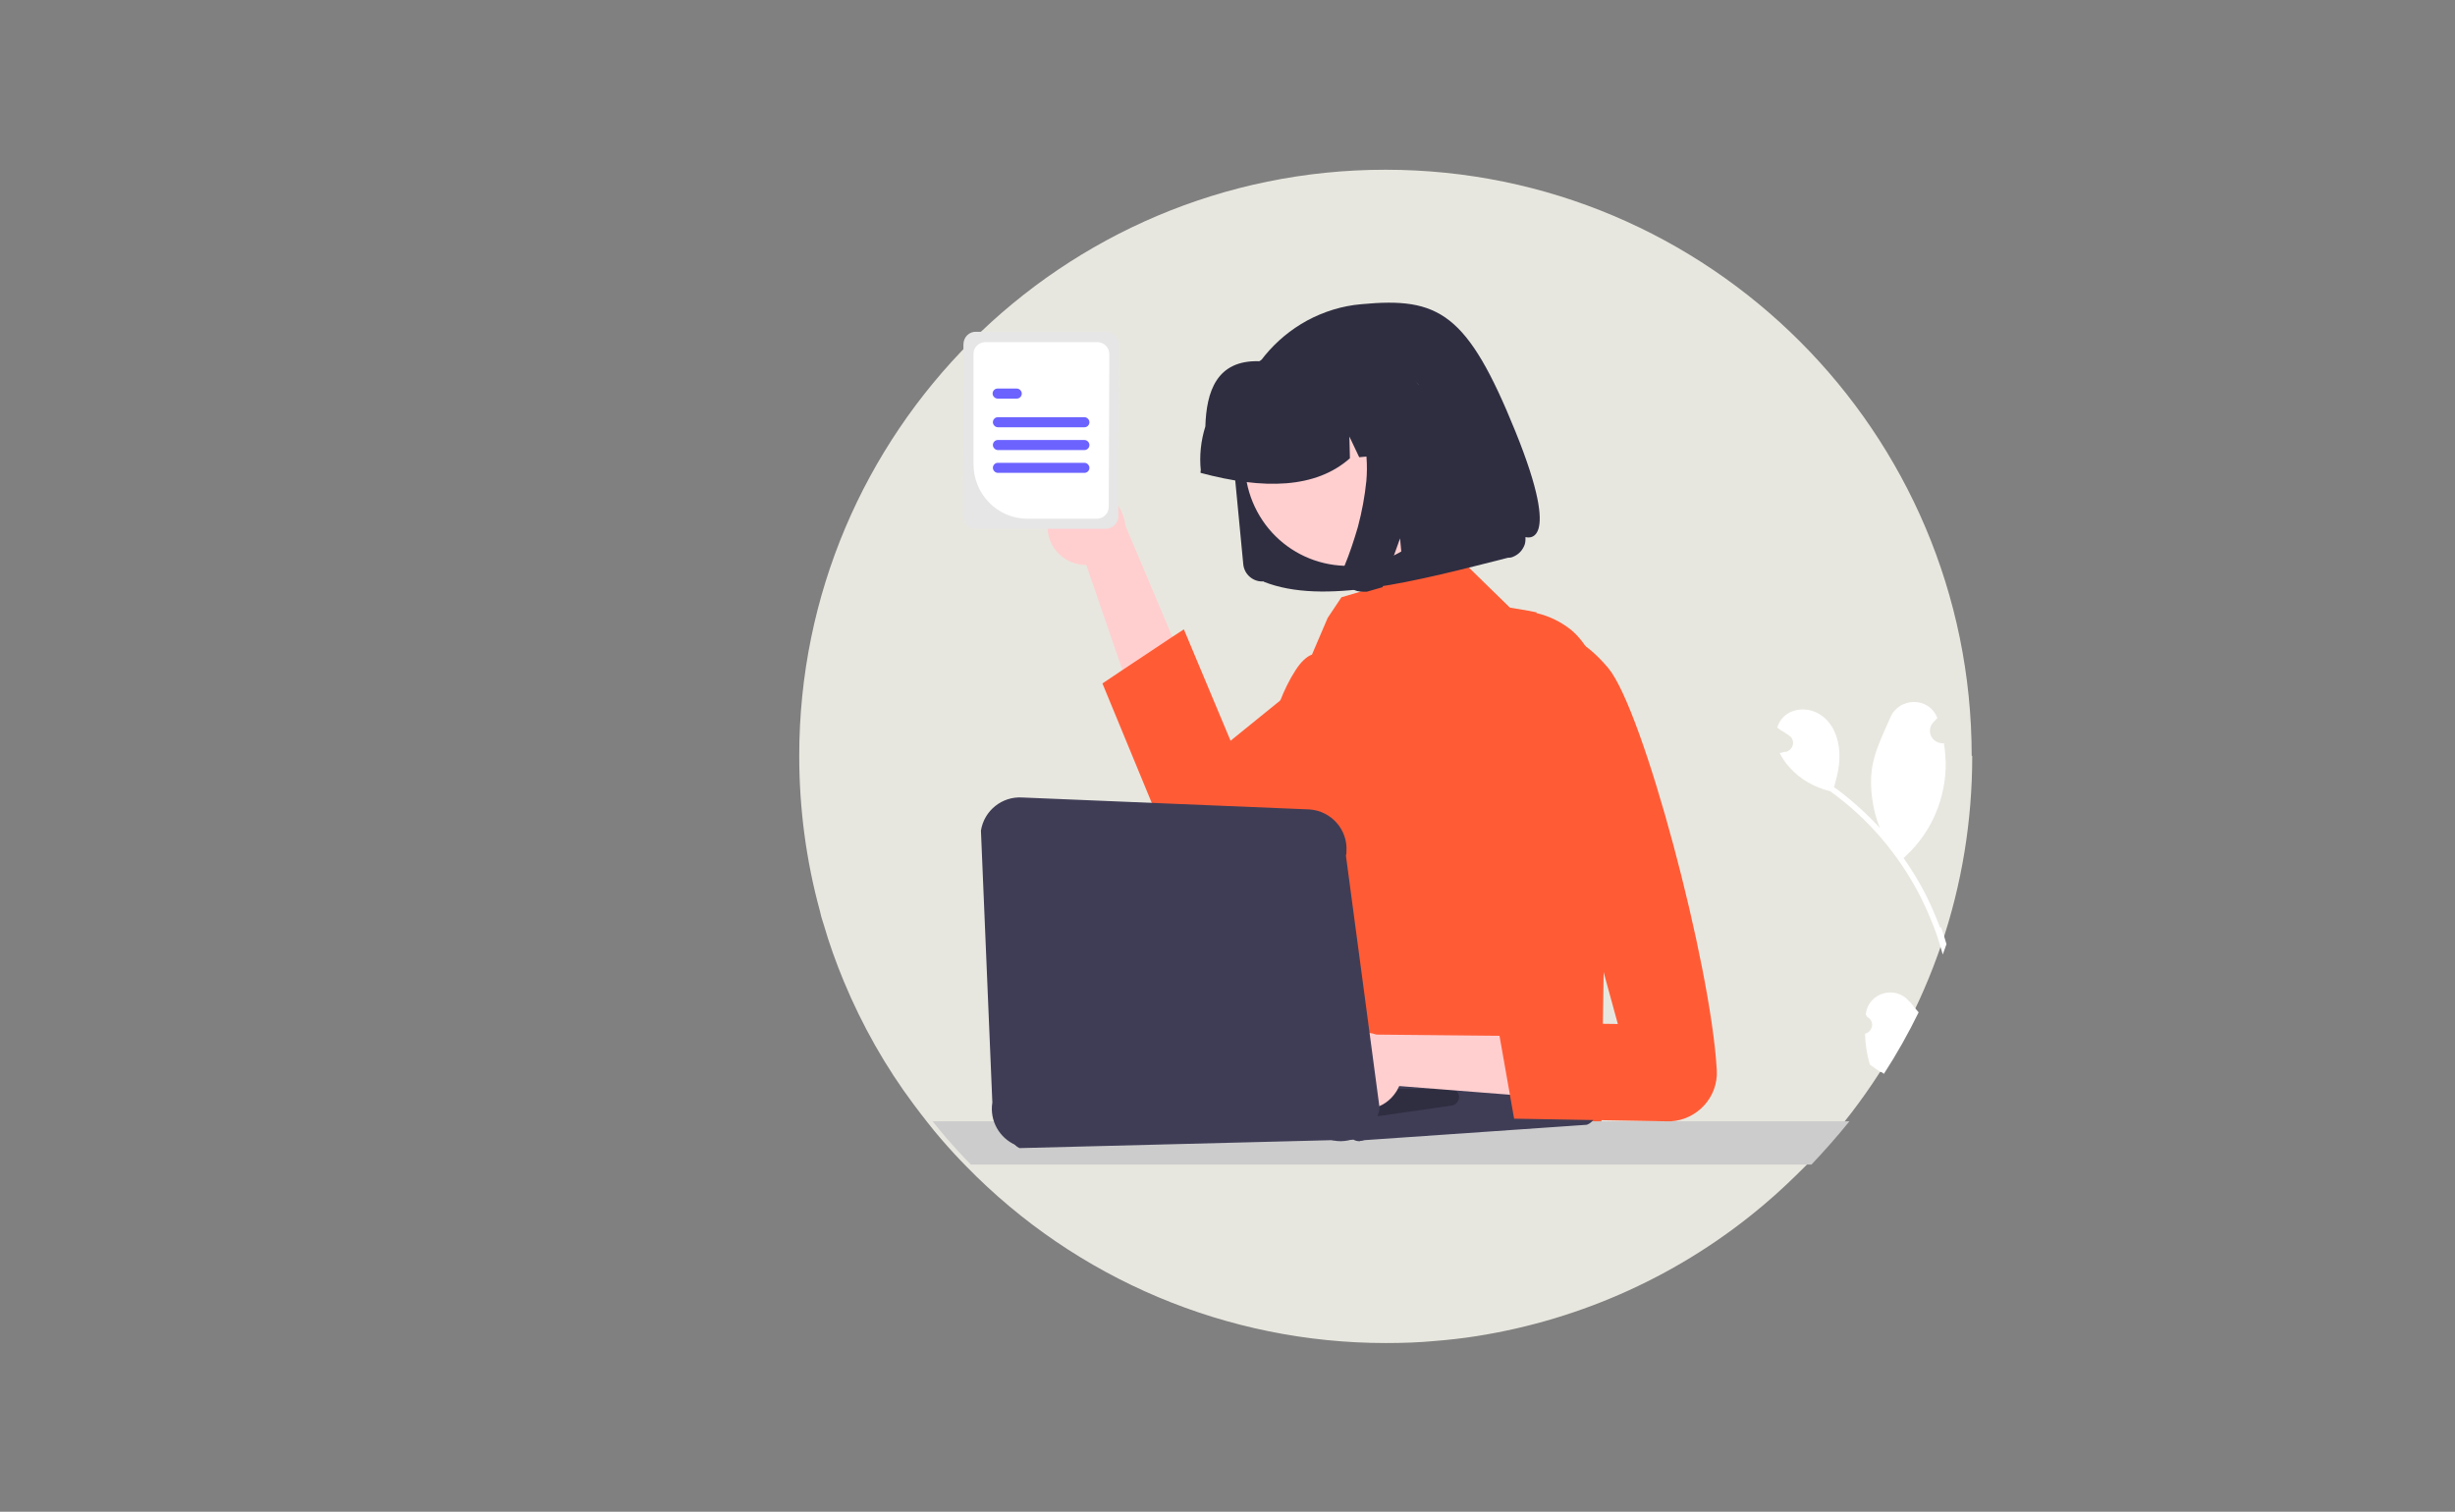 <?xml version="1.0" encoding="UTF-8"?>
<svg xmlns="http://www.w3.org/2000/svg" version="1.1" viewBox="0 0 925.5 570">
  <rect x="0" y="0" width="925.5" height="570" fill="#808080" stroke="none"/>
  <defs>
    <style>
      .cls-1 {
        fill: #2f2e41;
      }

      .cls-2 {
        fill: #e6e6e6;
      }

      .cls-3 {
        fill: #ff5c36;
      }

      .cls-4 {
        fill: #3f3d56;
      }

      .cls-5 {
        fill: #ccc;
      }

      .cls-6 {
        fill: #ffcfcf;
      }

      .cls-7 {
        fill: #fff;
      }

      .cls-8 {
        fill: #6c63ff;
      }

      .cls-9 {
        fill: #e8e7df;
      }
    </style>
  </defs>
  <!-- Generator: Adobe Illustrator 28.7.1, SVG Export Plug-In . SVG Version: 1.2.0 Build 142)  -->
  <g>
    <g id="Layer_1">
      <g id="Layer_1-2" data-name="Layer_1">
        <path class="cls-9" d="M743.5,285.3c0,24.1-3.9,48.2-11.7,71.1-.5,1.3-.9,2.6-1.4,3.9-8.2,22.7-20.1,43.9-35.2,62.8-4.5,5.6-9.3,11-14.3,16.3-5.1,5.1-10.3,10.1-15.9,14.8-30.9,26.2-68.4,43.3-108.4,49.6h0c-5.1.8-10.3,1.4-15.4,1.8-6.2.6-12.5.8-18.8.8-59.6,0-116.6-24-158.2-66.7-1.5-1.5-2.8-2.9-4.3-4.5-3.5-3.8-6.9-7.7-10.1-11.8-1.8-2.3-3.6-4.6-5.3-6.9-10.7-14.3-19.5-29.9-26.4-46.5-2.9-7-5.5-14.2-7.6-21.5-.2-.6-.3-1-.5-1.6-.4-1.1-.6-2.2-.9-3.4-5.2-19-7.8-38.7-7.8-58.5,0-122,99-221,221-221s221,99,221,221h.2Z"/>
        <path class="cls-6" d="M395.1,196.3c-1.3,7.8,4,15.2,11.8,16.5.8.2,1.7.2,2.6.2l35.3,102.7,22.9-14.6-43.4-102.8c-1-8.8-8-14.8-16-14.1-6.7.6-12.1,5.6-13.1,12.2h0Z"/>
        <path class="cls-3" d="M579.3,231.1c-15.7,17.8-54.3,49.2-86.1,70.9-6.9,4.7-13.4,8.9-19.4,12.4-4,2.4-7.7,4.4-11.1,6.2-9.1,4.5-20,.8-24.5-8.3-.2-.4-.4-.8-.6-1.3l-22-53.3,7.6-5.1,18.8-12.5,4.3-2.8,17.6,42,18.5-15,11.6-9.3,52.6-42.2,4.5-1.4,10.6,10.4,7.5,7.3,7.1,1.2c1,.2,2.1.4,3,.6v.2Z"/>
        <path class="cls-7" d="M719.9,377.6c1.1,1.4,2.2,2.8,3.4,4.1-3.9,8-8.3,15.8-13.1,23.2-.4-.3-.7-.6-1.1-.7,0,0,0,0-.2,0-1.4-.9-2.7-1.9-4-2.8h0c-1.1-3.8-1.7-7.6-1.8-11.6,1.8-.5,3-2.3,2.6-4.1-.2-1-.9-1.8-1.8-2.3-.2-.3-.3-.6-.5-.8v-.3c1-8.2,11.5-11,16.5-4.5h0Z"/>
        <path class="cls-7" d="M731.7,349.5c.8,2.2,1.5,4.3,2.1,6.5-.5,1.3-.9,2.6-1.4,3.9-.2-.6-.4-1.4-.6-2-1.1-3.9-2.3-7.5-3.9-11.2-1.2-3-2.6-6-4-8.8-8.1-15.7-19.6-29.3-34-39.6-5.9-1.4-11.3-4.5-15.3-9-1.5-1.7-2.7-3.4-3.7-5.4.6,0,1.2-.2,1.8-.4.2,0,.4,0,.6,0h0c1.8-.5,3-2.3,2.6-4.1-.2-.8-.6-1.6-1.4-2-.4-.3-.6-.5-1-.7-.6-.4-1-.7-1.6-1.1,0,0,0,0-.2,0-.6-.5-1.2-.8-1.7-1.3.5-1.5,1.2-2.8,2.3-3.9,3.7-3.8,10.2-3.7,14.4-.6,4.3,3,6.4,8.4,6.7,13.7.3,4.5-.7,8.9-2,13.3.3.3.6.5,1,.7,5.9,4.4,11.3,9.3,16.3,14.7-2.8-6.7-3.9-15.5-3.1-21.6.8-6.9,4.2-13.5,7-20,3.3-7.8,14.5-8,17.7,0v.2c-.6.6-1,1.1-1.6,1.7-1.7,1.9-1.5,5,.5,6.6,1,.8,2.3,1.3,3.6,1.1h0c.4,2.3.6,4.7.7,7.1.2,13.4-5.2,26.3-15,35.4-.3.3-.6.6-.9.8,3,4.3,5.8,8.8,8.2,13.5,2.1,4.1,3.9,8.4,5.6,12.8h.2Z"/>
        <path class="cls-3" d="M605.7,288.2l-2,135.6-159.5-4.6,25.4-56.2c-.2-1.8,11.2-14.5,11.1-16.3-.2-5.5,3.9-10.6,4.6-16.3,1.4-11.8-6.4-56.7-2.8-65.9,1.6-4.1,3.5-8.1,5.9-11.8,2-3.1,4.1-5.1,6.2-5.9l5.9-13.8,5.2-7.8,41-12.1,4.5-1.4,10.6,10.4,7.5,7.3,7.1,1.2c1,.2,2.1.4,3,.6,4.7,1.1,9.1,3.3,12.9,6.3,12.3,10.5,13.7,30.1,13.5,50.8h0Z"/>
        <path class="cls-5" d="M697.2,422.8c-4.5,5.6-9.3,11-14.3,16.3h-110c0,0-16.7,0-16.7,0h-190.2c-1.5-1.5-2.8-2.9-4.3-4.5-3.5-3.8-6.9-7.7-10.1-11.8h321.5c0,0,24,0,24,0h.2Z"/>
        <path id="bfd9c2c3-21db-4bc8-8976-94586a21de42-763" class="cls-1" d="M476.5,219.2h0c-3.9.4-7.4-2.5-7.8-6.4l-3.8-39.7c-.6-7.1,0-14.3,2.2-21.1,4.2-13.3,13.4-24.4,25.6-31.1,6.3-3.4,13.3-5.6,20.5-6.2,29.3-2.8,40,3.3,58.1,48,18.1,44.7,3.8,39.8,3.8,39.8,0,.9,0,1.9-.3,2.8-.6,1.7-1.8,3.3-3.5,4.2s-1.7.7-2.8.8c-34.6,8.8-69.6,18.1-92.2,9h0Z"/>
        <path id="acce586e-6e96-4eff-b112-6c9d74172e69-764" class="cls-6" d="M541,152.1c12.1,18,7.4,42.4-10.6,54.5-8.6,5.8-19.2,8-29.4,6.1s-19.2-7.8-25-16.4c-12.1-18-7.4-42.4,10.6-54.5,8.6-5.8,19.2-8,29.3-6.1,10.2,1.9,19.2,7.8,25.1,16.4h0Z"/>
        <path id="af1db401-16c9-4940-bbbf-8b9ef63e1952-765" class="cls-1" d="M452.7,177.5c-.6-5.6,0-11.3,1.7-16.7.4-13.1,4.2-25.1,20.3-24.6,5-2.7,10.5-4.4,16.1-5l7.9-.8h.3c23.1-2.1,43.6,14.9,45.8,38h0v.8l-16.8,1.7-7.3-15.5.4,16.2-8.7.8-3.7-7.8.2,8.2c-12.9,11.4-32.4,11.9-56.3,5.5v-.8h0Z"/>
        <path id="a1e66597-148d-4736-b39c-00184f281162-766" class="cls-1" d="M506.4,215.1c-.2,1.3,0,2.7.6,3.9.3.6.6,1.2,1.1,1.7.4.5.8.8,1.3,1.1,1.4,1,3.1,1.4,4.8,1.3h1.1l5.9-1.7,6.6-18.4,1.5,16.1,26.6-7.4-6.4-68.2-45.5,4.5,1.3,1.2c4.1,4,7.1,9.1,8.5,14.7,1.4,5.7,1.8,11.6,1.3,17.4-.6,5.9-1.7,11.8-3.2,17.4-1.5,5.1-3.1,10-5.1,14.8-.3.6-.5,1.3-.5,1.9h0Z"/>
        <path class="cls-4" d="M512.5,430.3c-.8,0-1.6-.2-2.3-.6l-125.9,3.2c-2.7-1.3-3.8-4.4-2.5-7.1.6-1.4,1.8-2.4,3.3-2.8l82.4-24.5c.8-.3,1.7-.3,2.7,0l127.4,15.5c2.8.6,4.7,3.4,4,6.2-.4,1.8-1.7,3.3-3.4,3.9l-83.8,5.8c-.6.2-1.1.3-1.7.3l-.2.2Z"/>
        <path class="cls-1" d="M517.2,421.4c-.6,0-1.1-.2-1.7-.5l-102.3,4.8c-1.6-.9-2.2-2.9-1.3-4.5.5-.8,1.2-1.4,2.1-1.6l37-9c.6-.2,1.2,0,1.7,0h95c1.7.5,2.8,2.3,2.2,4-.3,1-1.1,1.8-2.2,2.2l-29.8,4.3c-.3,0-.6.2-1,.2h.2Z"/>
        <path class="cls-6" d="M506.4,416c6.7,4.3,15.6,2.4,19.9-4.3.5-.7.8-1.5,1.2-2.2l108.3,8.5-5.2-26.8-111.7-1.1c-7.5-2.6-15.8,1.5-18.4,9-2.2,6.3.3,13.3,6,16.9h0Z"/>
        <path class="cls-3" d="M570.3,241.4s16.3-13,36,10.5c13.2,15.9,38.7,111.8,40.9,151.6.6,10.1-7.3,18.7-17.3,19.3h-1.4l-57.7-1-6.4-36.3,45.5.6-39.6-144.6h0Z"/>
        <path class="cls-4" d="M505.5,430.3c-2,0-3.9-.4-5.8-1.2l-116.7,2.7c-6.3-2.7-10-9.3-8.9-16.1l-4.3-102.5c1.2-7.6,8-13,15.6-12.5l108.3,4.5c8.2.6,14.4,7.6,13.9,15.8,0,.6,0,1-.2,1.6l12.7,95.3c-1.2,7.2-7.4,12.3-14.7,12.4h0Z"/>
        <path class="cls-2" d="M416.9,125.1h-48.7c-2.8-.2-5,2-5,4.8l-.2,64.5c0,2.8,2.2,5,4.9,5h48.7c2.8,0,5-2.1,5-4.8v-3.9l.2-60.7c0-2.8-2.2-5-4.9-5h0Z"/>
        <path class="cls-7" d="M413.5,129h-41.9c-2.6,0-4.6,1.9-4.6,4.5v41.5c0,11.3,9,20.6,20.4,20.6h26c2.6,0,4.6-2,4.6-4.6v-4.1l.2-53.3c0-2.6-2-4.6-4.6-4.6h0Z"/>
        <path class="cls-8" d="M408.8,157.3h-32.6c-1.1,0-1.9.9-1.9,1.9s.9,1.9,1.9,1.9h32.6c1.1,0,1.9-.9,1.9-1.9s-.9-1.9-1.9-1.9h0Z"/>
        <path class="cls-8" d="M383.3,146.5h-7.2c-1.1,0-1.9.9-1.9,1.9s.9,1.9,1.9,1.9h7.2c1.1,0,1.9-.9,1.9-1.9s-.9-1.9-1.9-1.9Z"/>
        <path class="cls-8" d="M408.8,174.5h-32.6c-1.1,0-1.9.9-1.9,1.9s.9,1.9,1.9,1.9h32.6c1.1,0,1.9-.9,1.9-1.9s-.9-1.9-1.9-1.9Z"/>
        <path class="cls-8" d="M408.8,165.9h-32.6c-1.1,0-1.9.9-1.9,1.9s.9,1.9,1.9,1.9h32.6c1.1,0,1.9-.9,1.9-1.9s-.9-1.9-1.9-1.9Z"/>
      </g>
    </g>
  </g>
</svg>